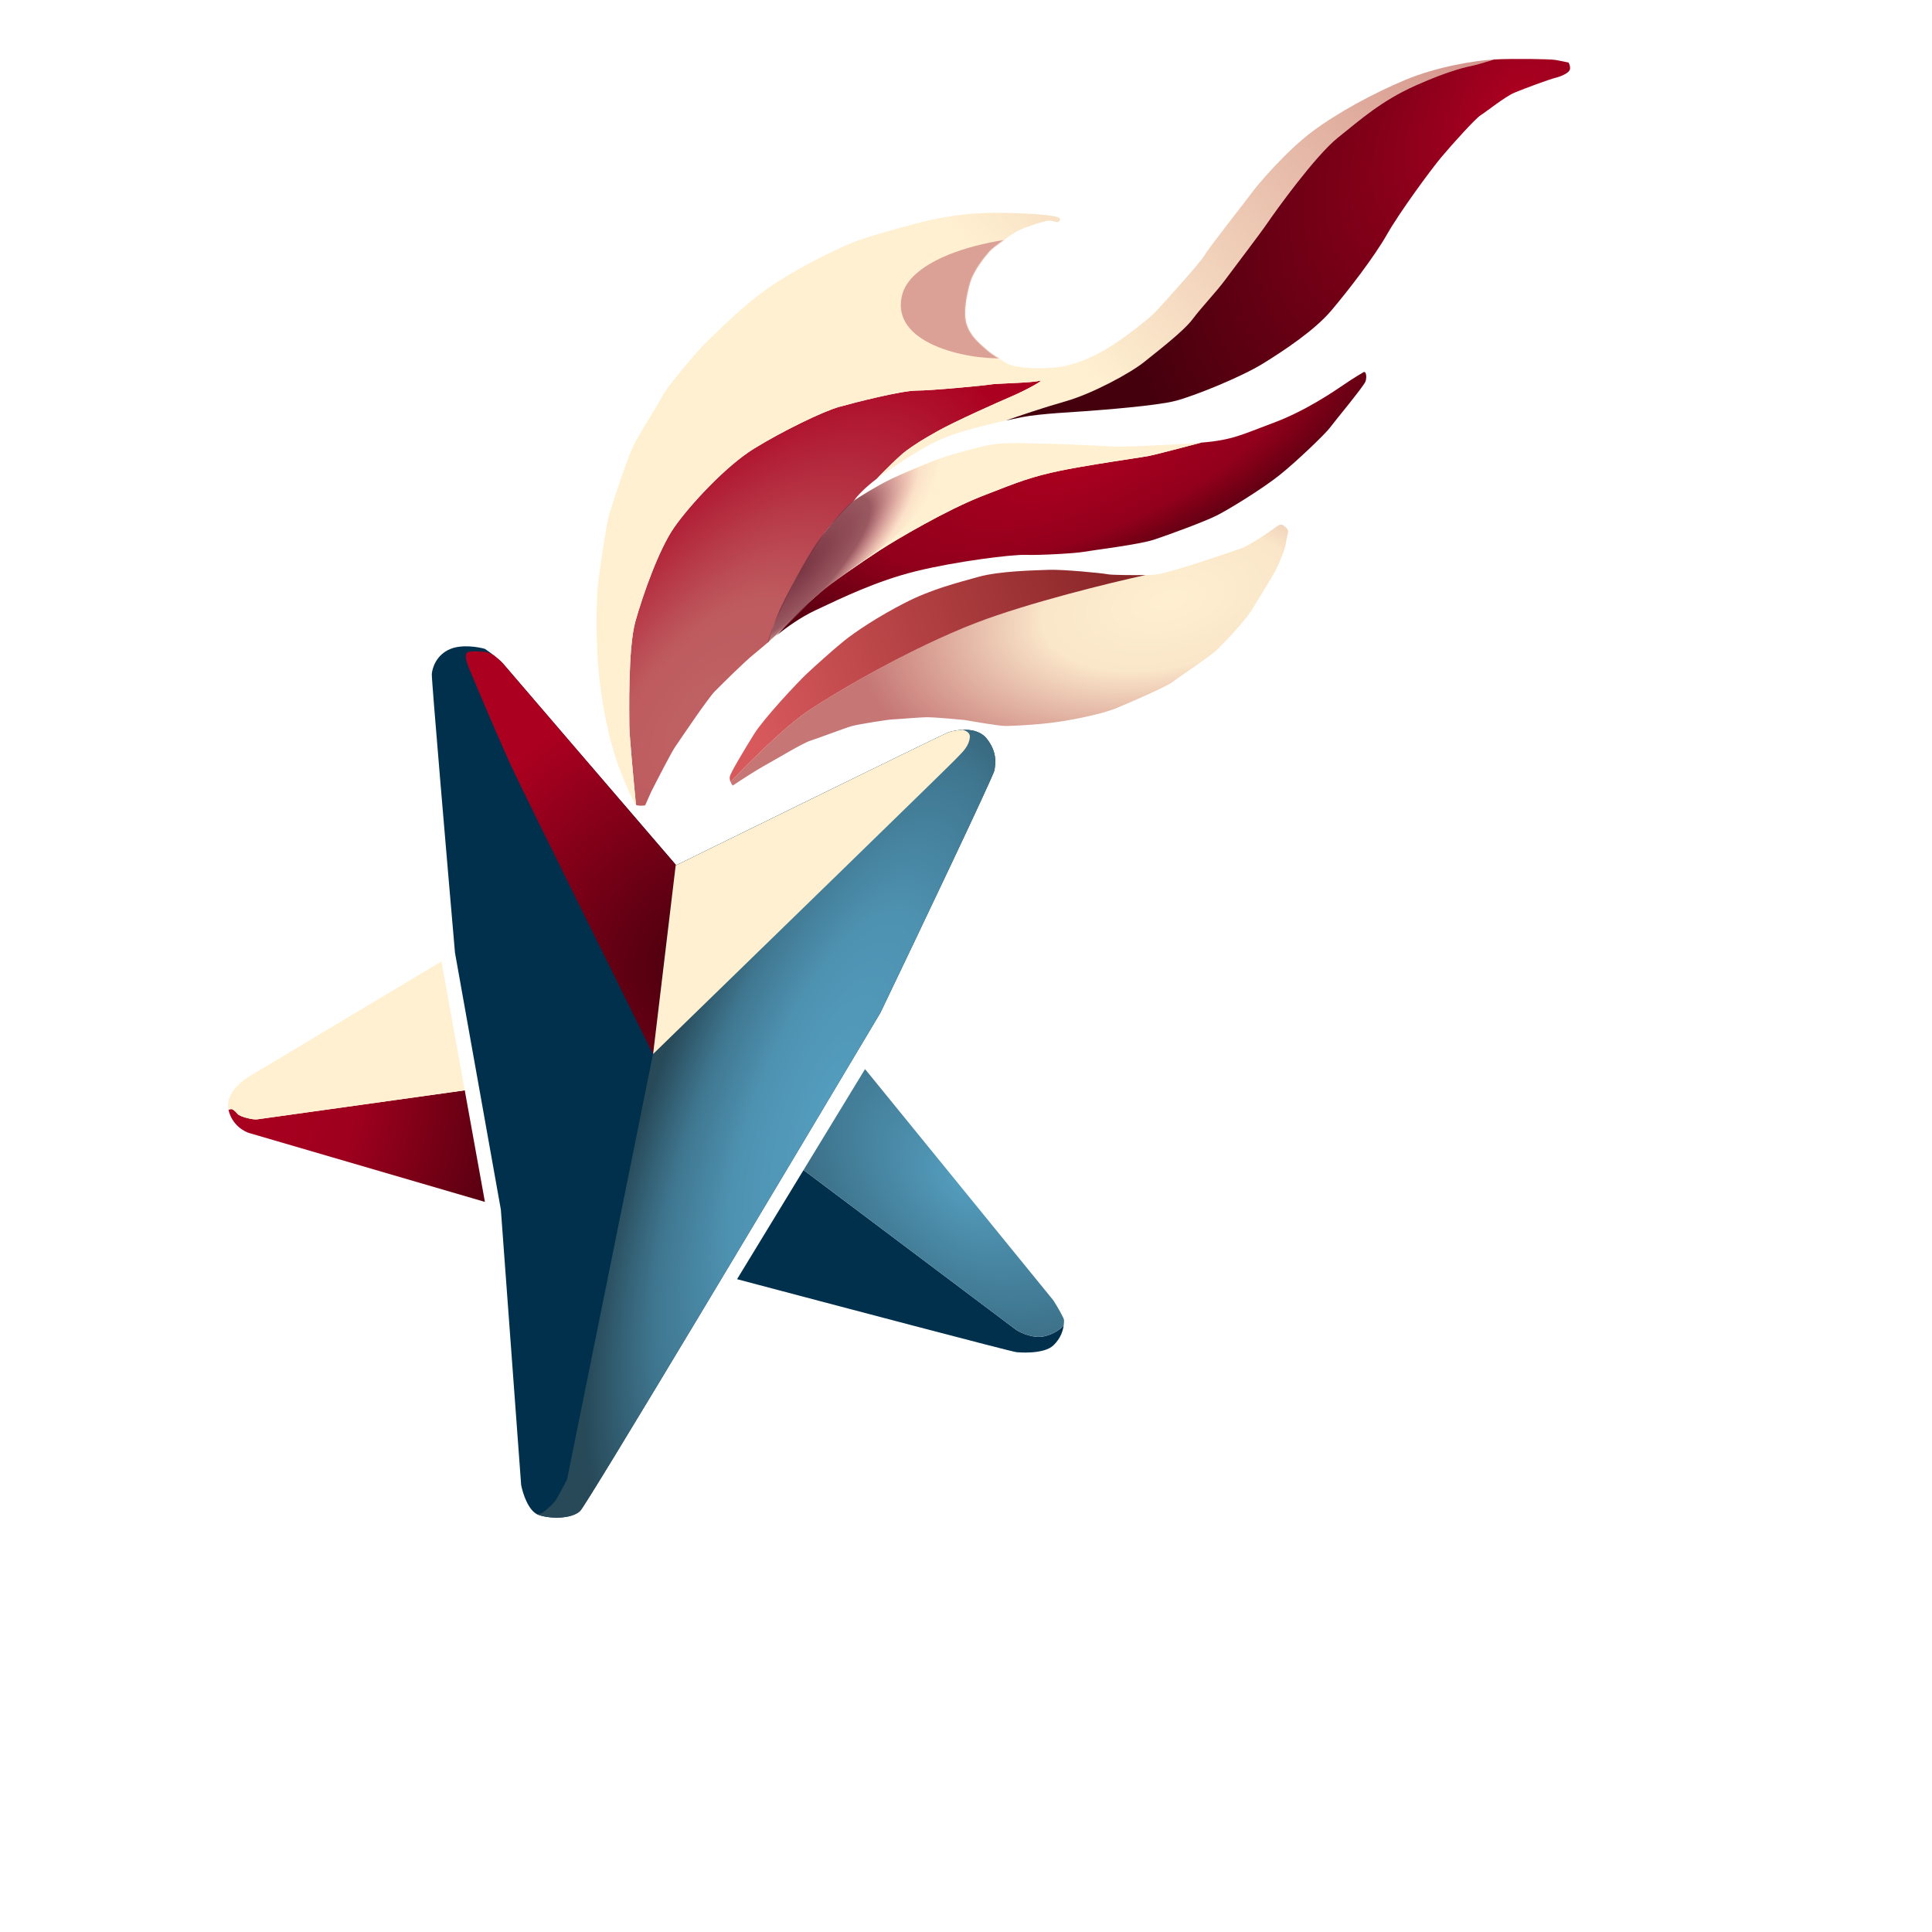 <svg width="1861" height="1861" viewBox="0 0 2000 2000" fill="none" xmlns="http://www.w3.org/2000/svg">
<rect width="1863" height="1863" rx="25%" fill="white"/>
<path d="M667.864 833.713L674.201 819.453C680.891 806.25 695.221 778.47 699.024 772.977C703.777 766.111 732.825 722.804 740.218 715.41L740.219 715.409L740.221 715.407C747.618 708.01 770.852 684.777 780.885 676.856C784.361 674.112 789.611 669.466 796.153 664.018C797.049 660.375 799.264 651.928 800.954 647.28C803.067 641.471 816.27 616.12 820.495 606.086C824.721 596.051 847.43 562.25 852.184 553.8C855.986 547.04 875.246 527.041 884.4 517.887C886.523 514.49 893.832 506.044 907.809 495.4C915.146 487.756 931.616 471.199 938.798 466.129C947.777 459.791 953.058 456.095 971.015 446.06C988.971 436.025 1032.81 416.484 1047.59 410.147C1062.38 403.809 1083.51 392.19 1075.59 394.302C1067.66 396.415 1030.69 396.943 1025.41 397.999C1020.13 399.056 964.149 404.337 948.833 404.337C933.517 404.337 885.456 416.484 868.556 421.237C851.656 425.991 809.405 446.588 780.357 464.545C751.309 482.501 713.812 523.168 697.967 545.878C682.123 568.588 665.751 615.064 657.829 643.055C649.907 671.047 651.491 740.761 651.491 751.852C651.491 760.724 656.069 809.771 658.357 833.185C660.47 834.452 665.575 834.065 667.864 833.713Z" fill="url(#paint0_radial_7_102)"/>
<path d="M919.257 487.255C946.192 469.298 965.733 456.623 988.443 449.229C1005.14 443.792 1024.7 438.926 1041.44 435.262C1052.64 431.291 1080.66 421.766 1103.05 415.428C1131.04 407.506 1170.65 385.852 1184.38 374.761C1198.11 363.67 1225.05 343.073 1234.56 330.398C1244.06 317.722 1258.85 302.407 1267.83 290.259C1276.81 278.112 1304.27 242.199 1312.19 230.58C1320.11 218.961 1361.31 161.394 1385.07 142.381C1408.84 123.368 1429.97 104.355 1465.35 88.511C1500.74 72.667 1519.22 68.97 1524.5 67.913C1528.73 67.068 1541.05 63.336 1546.68 61.576C1527.14 62.632 1487.53 68.97 1454.79 82.701C1422.04 96.433 1385.6 115.974 1358.67 136.043C1331.73 156.112 1301.63 191.498 1296.35 198.892C1291.07 206.285 1250.93 256.987 1247.23 263.852C1243.53 270.718 1204.45 314.026 1196.53 322.476C1188.61 330.926 1162.2 350.995 1147.41 359.974C1132.62 368.952 1112.03 378.986 1090.37 380.571C1068.72 382.155 1048.65 380.571 1040.73 375.289C1032.81 370.008 1029.11 368.952 1020.66 361.558L1020.46 361.386C1012.09 354.057 1004.26 347.208 1000.59 335.679C996.893 324.06 1000.59 305.047 1004.29 292.372C1007.98 279.697 1020.13 264.909 1024.36 260.155C1028.58 255.402 1048.12 241.671 1054.46 238.502C1060.8 235.333 1081.92 228.467 1085.62 228.467C1088.58 228.467 1092.84 229.524 1094.6 230.052C1097.06 228.819 1100.2 225.932 1093.01 224.242C1084.04 222.13 1066.61 221.073 1047.59 220.545L1047.04 220.53C1027.94 219.998 994.869 219.077 949.361 231.108C903.413 243.255 888.625 248.536 878.591 252.762C868.556 256.987 831.586 273.887 799.898 295.013C768.21 316.138 737.05 348.883 730.184 355.22C723.318 361.558 691.102 399.584 685.82 409.618C680.539 419.653 666.279 442.363 658.357 456.095C650.435 469.826 634.063 521.584 630.894 531.618C627.725 541.653 619.803 595.523 618.747 607.67C617.691 619.817 617.162 646.752 617.691 656.259C618.219 665.765 617.691 687.419 622.972 721.748C628.253 756.077 635.119 778.258 639.344 790.406C643.569 802.553 655.716 831.6 658.357 833.185C656.069 809.771 651.491 760.724 651.491 751.852C651.491 740.761 649.907 671.047 657.829 643.055C665.751 615.064 682.123 568.588 697.967 545.878C713.812 523.168 751.309 482.501 780.357 464.545C809.405 446.588 851.656 425.991 868.556 421.237C885.456 416.484 933.517 404.337 948.833 404.337C964.149 404.337 1020.13 399.056 1025.41 397.999C1030.69 396.943 1067.66 396.415 1075.59 394.302C1083.51 392.19 1062.38 403.809 1047.59 410.147C1032.81 416.484 988.971 436.025 971.015 446.06C953.058 456.095 947.777 459.791 938.798 466.129C931.616 471.199 915.146 487.756 907.809 495.4C911.22 492.802 915.029 490.073 919.257 487.255Z" fill="url(#paint1_linear_7_102)"/>
<path d="M1058.16 431.8C1077.17 428.103 1113.08 426.519 1126.29 425.463C1139.49 424.406 1197.06 420.181 1217.13 414.9C1237.2 409.618 1285.26 390.077 1307.44 376.346C1329.62 362.614 1360.78 342.017 1378.21 321.419C1395.64 300.822 1422.57 265.965 1435.78 242.727C1448.98 219.489 1481.2 175.653 1492.29 162.45C1503.38 149.247 1527.67 122.312 1532.95 119.143C1538.23 115.974 1557.78 100.13 1567.81 95.905C1577.84 91.68 1603.72 82.173 1610.06 80.589C1616.4 79.004 1623.26 75.835 1624.85 72.667C1626.12 70.132 1624.67 66.329 1623.79 64.745L1610.59 62.104C1605.31 61.048 1566.23 60.52 1546.68 61.576C1541.05 63.336 1528.73 67.068 1524.5 67.913C1519.22 68.97 1500.74 72.667 1465.35 88.511C1429.97 104.355 1408.84 123.368 1385.07 142.381C1361.31 161.394 1320.11 218.961 1312.19 230.58C1304.27 242.199 1276.81 278.112 1267.83 290.259C1258.85 302.407 1244.06 317.722 1234.56 330.398C1225.05 343.073 1198.11 363.67 1184.38 374.761C1170.65 385.852 1131.04 407.506 1103.05 415.428C1080.66 421.766 1052.64 431.291 1041.44 435.262C1047.46 433.942 1053.12 432.779 1058.16 431.8Z" fill="url(#paint2_radial_7_102)"/>
<path d="M843.733 631.964C871.725 618.761 907.638 601.332 948.305 591.298C988.971 581.263 1047.59 573.869 1061.85 574.397C1076.11 574.925 1113.61 572.813 1122.06 571.228C1130.51 569.644 1179.1 563.835 1194.94 558.553C1210.79 553.272 1246.7 540.068 1259.38 533.731C1272.05 527.393 1306.38 506.268 1324.34 492.008C1342.3 477.748 1372.4 448.701 1376.62 442.891C1380.85 437.082 1412.01 399.584 1413.59 394.831C1415.18 390.077 1414.12 383.74 1411.48 385.324C1408.84 386.909 1401.45 391.134 1391.41 397.999C1381.38 404.865 1351.27 425.463 1318.53 437.61C1285.78 449.757 1276.28 455.566 1243.53 458.207C1228.22 462.256 1196 470.671 1189.66 471.939C1187.11 472.449 1179.86 473.561 1170.17 475.046C1149.75 478.174 1118.54 482.957 1097.77 487.255C1068.31 493.349 1054 498.954 1020.54 512.054C1019.2 512.578 1017.84 513.113 1016.43 513.662C979.993 527.921 928.764 558.025 910.807 569.644C892.85 581.263 857.465 605.557 849.543 612.951C846.393 615.891 837.372 623.192 828.296 632.096C819.111 641.108 809.851 651.743 803.451 658.068C814.807 649.031 828.821 638.999 843.733 631.964Z" fill="url(#paint3_radial_7_102)"/>
<path d="M1243.53 458.207C1210.79 460.848 1163.78 462.432 1159.03 462.432C1157.45 462.432 1150.23 462.08 1140.61 461.611C1121.36 460.672 1092.49 459.263 1079.81 459.263C1075.42 459.263 1070.86 459.122 1066.16 458.977C1050.52 458.494 1033.37 457.964 1015.91 462.432C1014.4 462.817 1012.92 463.195 1011.44 463.57C990.671 468.852 972.333 473.516 938.798 488.311C934.409 490.247 930.236 492.175 926.292 494.069C904.42 504.57 889.62 514.009 884.4 517.887C875.246 527.041 855.986 547.04 852.184 553.8C847.43 562.25 824.721 596.051 820.495 606.086C816.27 616.12 803.067 641.471 800.954 647.28C799.264 651.928 797.049 660.375 796.153 664.018C798.435 662.117 800.875 660.118 803.451 658.068C809.851 651.743 819.111 641.108 828.296 632.096C837.372 623.192 846.393 615.891 849.543 612.951C857.465 605.557 892.85 581.263 910.807 569.644C928.764 558.025 979.993 527.921 1016.43 513.662C1017.84 513.113 1019.2 512.578 1020.54 512.054C1054 498.954 1068.31 493.349 1097.77 487.255C1118.54 482.957 1149.75 478.174 1170.17 475.046C1179.86 473.561 1187.11 472.449 1189.66 471.939C1196 470.671 1228.22 462.256 1243.53 458.207Z" fill="#FFF0D1"/>
<path d="M758.49 813.211C765.99 808.211 783.19 797.011 791.99 792.211C802.99 786.211 830.99 769.211 838.99 766.711C846.99 764.211 874.49 753.711 881.49 751.711C888.49 749.711 920.49 744.711 923.99 744.711C927.49 744.711 952.376 742.461 960.317 742.461C966.669 742.461 988.298 744.351 998.318 745.296C1010.04 747.376 1034.96 751.535 1040.86 751.535C1048.23 751.535 1066.95 750.401 1078.86 749.267C1090.77 748.132 1101.55 746.431 1110.62 744.729C1119.69 743.028 1142.38 738.49 1154.86 733.386C1167.34 728.281 1208.18 710.698 1214.41 705.594C1220.65 700.489 1252.98 679.503 1260.36 672.13C1267.73 664.757 1288.71 643.204 1296.66 630.159C1304.6 617.114 1318.78 594.426 1321.61 588.187C1324.45 581.948 1330.12 570.037 1331.25 561.53C1332.39 553.022 1335.22 549.619 1331.82 546.783C1328.42 543.947 1327.28 540.544 1319.91 546.216C1312.54 551.888 1292.69 564.933 1284.74 567.769C1276.8 570.605 1239.37 583.083 1233.7 584.784C1228.03 586.486 1203.07 594.426 1194.56 594.993C1192.74 595.115 1189.71 595.211 1186.03 595.275C1149.93 603.121 1064.22 624.033 1010.23 644.905C942.734 670.996 865.598 716.37 836.104 736.222C812.51 752.103 773.05 791.643 756.27 809.429C756.939 811.046 757.843 812.421 758.49 813.211Z" fill="url(#paint4_radial_7_102)"/>
<path d="M1146.35 594.426C1141.25 593.292 1099.84 589.322 1085.66 589.889C1071.48 590.456 1034.62 591.023 1012.5 597.262C990.378 603.501 964.854 609.74 937.063 623.92C909.271 638.099 885.449 653.98 873.538 663.622C861.627 673.264 843.478 689.713 834.97 697.653C826.462 705.594 790.73 743.595 780.521 760.043C770.311 776.491 756.699 799.179 755.565 803.716C755.091 805.611 755.54 807.664 756.27 809.429C773.05 791.643 812.51 752.103 836.104 736.222C865.598 716.37 942.734 670.996 1010.23 644.905C1064.22 624.033 1149.93 603.121 1186.03 595.275C1172.56 595.508 1150.36 595.317 1146.35 594.426Z" fill="url(#paint5_linear_7_102)"/>
<path fill-rule="evenodd" clip-rule="evenodd" d="M1101.12 1372.19C1097.29 1376.37 1091.01 1380.83 1081.49 1383.21C1070.29 1386.01 1057.16 1380.04 1051.99 1376.71L831.829 1211.21L762.99 1324.21C857.324 1349.21 1047.19 1399.31 1051.99 1399.71C1052.44 1399.75 1053.59 1399.86 1053.59 1399.86C1053.59 1399.86 1080.31 1402.42 1090.49 1392.71C1097.94 1385.6 1100.35 1377.57 1101.12 1372.19Z" fill="#01304C"/>
<path d="M1101.49 1366.71C1101.49 1364.31 1094.16 1352.04 1090.49 1346.21L895.49 1106.71L831.829 1211.21L1051.99 1376.71C1057.16 1380.04 1070.29 1386.01 1081.49 1383.21C1091.01 1380.83 1097.29 1376.37 1101.12 1372.19C1101.49 1369.63 1101.49 1367.68 1101.49 1366.71Z" fill="url(#paint6_radial_7_102)"/>
<path d="M258.99 1173.21L501.99 1244.21L481.117 1128.71L266.49 1158.71C262.324 1159.54 248.548 1156.16 245.99 1153.21C239.49 1145.71 238.99 1148.71 236.49 1148.71C240.09 1164.71 252.99 1171.71 258.99 1173.21Z" fill="url(#paint7_radial_7_102)"/>
<path d="M258.99 1113.71C249.99 1118.71 232.89 1132.71 236.49 1148.71C238.99 1148.71 239.49 1145.71 245.99 1153.21C248.548 1156.16 262.324 1159.54 266.49 1158.71L481.117 1128.71L456.99 995.211L258.99 1113.71Z" fill="#FFF0D1"/>
<path d="M501.99 671.711C495.157 669.711 478.49 666.911 466.49 671.711C451.49 677.711 447.49 691.711 446.99 697.711C446.59 702.511 462.824 892.044 470.99 986.211L518.49 1252.21L539.49 1537.21C541.157 1546.04 547.09 1564.61 557.49 1568.21C570.49 1572.71 591.99 1572.21 600.49 1564.21C607.29 1557.81 810.657 1217.54 911.49 1048.21C950.49 966.877 1028.69 802.811 1029.49 797.211C1030.49 790.211 1032.49 778.711 1021.49 764.711C1010.49 750.711 986.99 756.211 981.49 758.211C977.09 759.811 791.99 850.544 699.99 895.711C641.99 828.211 524.99 692.011 520.99 687.211C516.99 682.411 506.657 674.877 501.99 671.711Z" fill="#01304C"/>
<path d="M699.99 895.711L675.99 1091.21L586.99 1531.71C583.99 1537.38 577.49 1549.51 575.49 1552.71C572.99 1556.71 563.99 1564.71 560.99 1566.21C559.1 1567.16 556.88 1567.34 555.452 1567.29C556.111 1567.66 556.791 1567.97 557.49 1568.21C570.49 1572.71 591.99 1572.21 600.49 1564.21C607.29 1557.81 810.657 1217.54 911.49 1048.21C950.49 966.877 1028.69 802.811 1029.49 797.211C1029.52 797.031 1029.54 796.849 1029.57 796.664C1030.58 789.62 1032.21 778.352 1021.49 764.711C1010.49 750.711 986.99 756.211 981.49 758.211C977.09 759.811 791.99 850.544 699.99 895.711Z" fill="url(#paint8_radial_7_102)"/>
<path d="M501.49 674.711C503.893 674.711 507.949 676.59 510.949 678.231C514.884 681.281 518.847 684.638 520.99 687.211C524.984 692.004 641.643 827.806 699.731 895.409L699.49 895.711L676.102 1091.1C676.102 1091.1 676.102 1091.1 676.102 1091.1C676.064 1091.14 676.027 1091.17 675.99 1091.21C633.99 1006.38 546.79 830.011 533.99 803.211C517.99 769.711 487.99 697.711 485.49 691.711C482.99 685.711 479.49 675.711 485.49 674.711C489.674 674.013 493.857 674.288 497.362 674.519C498.885 674.619 500.279 674.711 501.49 674.711Z" fill="url(#paint9_radial_7_102)"/>
<path d="M699.731 895.409L699.49 895.711L676.102 1091.1C778.306 991.732 983.692 791.909 988.49 786.711C989.564 785.547 990.718 784.384 991.895 783.197C997.293 777.756 1003.17 771.831 1003.99 763.211C1004.38 759.138 1001.1 756.781 996.762 755.491C989.905 755.749 983.929 757.324 981.49 758.211C977.64 759.611 835.442 829.253 738.319 876.9C724.445 883.707 711.49 890.065 699.99 895.711C699.904 895.61 699.818 895.51 699.731 895.409Z" fill="#FFF0D1"/>
<mask id="mask0_7_102" style="mask-type:alpha" maskUnits="userSpaceOnUse" x="617" y="61" width="1009" height="774">
<path d="M667.864 833.713L674.201 819.453C680.891 806.25 695.221 778.47 699.024 772.977C703.777 766.111 732.825 722.804 740.218 715.41L740.219 715.409L740.221 715.407C747.618 708.01 770.852 684.777 780.885 676.856C784.361 674.112 789.611 669.466 796.153 664.018C797.049 660.375 799.264 651.928 800.954 647.28C803.067 641.471 816.27 616.12 820.495 606.086C824.721 596.051 847.43 562.25 852.184 553.8C855.986 547.04 875.246 527.041 884.4 517.887C886.523 514.49 893.832 506.044 907.809 495.4C915.146 487.756 931.616 471.199 938.798 466.129C947.777 459.791 953.058 456.095 971.015 446.06C988.971 436.025 1032.81 416.484 1047.59 410.147C1062.38 403.809 1083.51 392.19 1075.59 394.302C1067.66 396.415 1030.69 396.943 1025.41 397.999C1020.13 399.056 964.149 404.337 948.833 404.337C933.517 404.337 885.456 416.484 868.556 421.237C851.656 425.991 809.405 446.588 780.357 464.545C751.309 482.501 713.812 523.168 697.967 545.878C682.123 568.588 665.751 615.064 657.829 643.055C649.907 671.047 651.491 740.761 651.491 751.852C651.491 760.724 656.069 809.771 658.357 833.185C660.47 834.452 665.575 834.065 667.864 833.713Z" fill="url(#paint10_radial_7_102)"/>
<path d="M919.257 487.255C946.192 469.298 965.733 456.623 988.443 449.229C1005.14 443.792 1024.7 438.926 1041.44 435.262C1052.64 431.291 1080.66 421.766 1103.05 415.428C1131.04 407.506 1170.65 385.852 1184.38 374.761C1198.11 363.67 1225.05 343.073 1234.56 330.398C1244.06 317.722 1258.85 302.407 1267.83 290.259C1276.81 278.112 1304.27 242.199 1312.19 230.58C1320.11 218.961 1361.31 161.394 1385.07 142.381C1408.84 123.368 1429.97 104.355 1465.35 88.511C1500.74 72.667 1519.22 68.97 1524.5 67.913C1528.73 67.068 1541.05 63.336 1546.68 61.576C1527.14 62.632 1487.53 68.97 1454.79 82.701C1422.04 96.433 1385.6 115.974 1358.67 136.043C1331.73 156.112 1301.63 191.498 1296.35 198.892C1291.07 206.285 1250.93 256.987 1247.23 263.852C1243.53 270.718 1204.45 314.026 1196.53 322.476C1188.61 330.926 1162.2 350.995 1147.41 359.974C1132.62 368.952 1112.03 378.986 1090.37 380.571C1068.72 382.155 1048.65 380.571 1040.73 375.289C1032.81 370.008 1029.11 368.952 1020.66 361.558L1020.46 361.386C1012.09 354.057 1004.26 347.208 1000.59 335.679C996.893 324.06 1000.59 305.047 1004.29 292.372C1007.98 279.697 1020.13 264.909 1024.36 260.155C1028.58 255.402 1048.12 241.671 1054.46 238.502C1060.8 235.333 1081.92 228.467 1085.62 228.467C1088.58 228.467 1092.84 229.524 1094.6 230.052C1097.06 228.819 1100.2 225.932 1093.01 224.242C1084.04 222.13 1066.61 221.073 1047.59 220.545L1047.04 220.53C1027.94 219.998 994.869 219.077 949.361 231.108C903.413 243.255 888.625 248.536 878.591 252.762C868.556 256.987 831.586 273.887 799.898 295.013C768.21 316.138 737.05 348.883 730.184 355.22C723.318 361.558 691.102 399.584 685.82 409.618C680.539 419.653 666.279 442.363 658.357 456.095C650.435 469.826 634.063 521.584 630.894 531.618C627.725 541.653 619.803 595.523 618.747 607.67C617.691 619.817 617.162 646.752 617.691 656.259C618.219 665.765 617.691 687.419 622.972 721.748C628.253 756.077 635.119 778.258 639.344 790.406C643.569 802.553 655.716 831.6 658.357 833.185C656.069 809.771 651.491 760.724 651.491 751.852C651.491 740.761 649.907 671.047 657.829 643.055C665.751 615.064 682.123 568.588 697.967 545.878C713.812 523.168 751.309 482.501 780.357 464.545C809.405 446.588 851.656 425.991 868.556 421.237C885.456 416.484 933.517 404.337 948.833 404.337C964.149 404.337 1020.13 399.056 1025.41 397.999C1030.69 396.943 1067.66 396.415 1075.59 394.302C1083.51 392.19 1062.38 403.809 1047.59 410.147C1032.81 416.484 988.971 436.025 971.015 446.06C953.058 456.095 947.777 459.791 938.798 466.129C931.616 471.199 915.146 487.756 907.809 495.4C911.22 492.802 915.029 490.073 919.257 487.255Z" fill="url(#paint11_linear_7_102)"/>
<path d="M1058.16 431.8C1077.17 428.103 1113.08 426.519 1126.29 425.463C1139.49 424.406 1197.06 420.181 1217.13 414.9C1237.2 409.618 1285.26 390.077 1307.44 376.346C1329.62 362.614 1360.78 342.017 1378.21 321.419C1395.64 300.822 1422.57 265.965 1435.78 242.727C1448.98 219.489 1481.2 175.653 1492.29 162.45C1503.38 149.247 1527.67 122.312 1532.95 119.143C1538.23 115.974 1557.78 100.13 1567.81 95.905C1577.84 91.68 1603.72 82.173 1610.06 80.589C1616.4 79.004 1623.26 75.835 1624.85 72.667C1626.12 70.132 1624.67 66.329 1623.79 64.745L1610.59 62.104C1605.31 61.048 1566.23 60.52 1546.68 61.576C1541.05 63.336 1528.73 67.068 1524.5 67.913C1519.22 68.97 1500.74 72.667 1465.35 88.511C1429.97 104.355 1408.84 123.368 1385.07 142.381C1361.31 161.394 1320.11 218.961 1312.19 230.58C1304.27 242.199 1276.81 278.112 1267.83 290.259C1258.85 302.407 1244.06 317.722 1234.56 330.398C1225.05 343.073 1198.11 363.67 1184.38 374.761C1170.65 385.852 1131.04 407.506 1103.05 415.428C1080.66 421.766 1052.64 431.291 1041.44 435.262C1047.46 433.942 1053.12 432.779 1058.16 431.8Z" fill="url(#paint12_radial_7_102)"/>
<path d="M843.733 631.964C871.725 618.761 907.638 601.332 948.305 591.298C988.971 581.263 1047.59 573.869 1061.85 574.397C1076.11 574.925 1113.61 572.813 1122.06 571.228C1130.51 569.644 1179.1 563.835 1194.94 558.553C1210.79 553.272 1246.7 540.068 1259.38 533.731C1272.05 527.393 1306.38 506.268 1324.34 492.008C1342.3 477.748 1372.4 448.701 1376.62 442.891C1380.85 437.082 1412.01 399.584 1413.59 394.831C1415.18 390.077 1414.12 383.74 1411.48 385.324C1408.84 386.909 1401.45 391.134 1391.41 397.999C1381.38 404.865 1351.27 425.463 1318.53 437.61C1285.78 449.757 1276.28 455.566 1243.53 458.207C1228.22 462.256 1196 470.671 1189.66 471.939C1187.11 472.449 1179.86 473.561 1170.17 475.046C1149.75 478.174 1118.54 482.957 1097.77 487.255C1068.31 493.349 1054 498.954 1020.54 512.054C1019.2 512.578 1017.84 513.113 1016.43 513.662C979.993 527.921 928.764 558.025 910.807 569.644C892.85 581.263 857.465 605.557 849.543 612.951C846.393 615.891 837.372 623.192 828.296 632.096C819.111 641.108 809.851 651.743 803.451 658.068C814.807 649.031 828.821 638.999 843.733 631.964Z" fill="url(#paint13_radial_7_102)"/>
<path d="M1243.53 458.207C1210.79 460.848 1163.78 462.432 1159.03 462.432C1157.45 462.432 1150.23 462.08 1140.61 461.611C1121.36 460.672 1092.49 459.263 1079.81 459.263C1075.42 459.263 1070.86 459.122 1066.16 458.977C1050.52 458.494 1033.37 457.964 1015.91 462.432C1014.4 462.817 1012.92 463.195 1011.44 463.57C990.671 468.852 972.333 473.516 938.798 488.311C934.409 490.247 930.236 492.175 926.292 494.069C904.42 504.57 889.62 514.009 884.4 517.887C875.246 527.041 855.986 547.04 852.184 553.8C847.43 562.25 824.721 596.051 820.495 606.086C816.27 616.12 803.067 641.471 800.954 647.28C799.264 651.928 797.049 660.375 796.153 664.018C798.435 662.117 800.875 660.118 803.451 658.068C809.851 651.743 819.111 641.108 828.296 632.096C837.372 623.192 846.393 615.891 849.543 612.951C857.465 605.557 892.85 581.263 910.807 569.644C928.764 558.025 979.993 527.921 1016.43 513.662C1017.84 513.113 1019.2 512.578 1020.54 512.054C1054 498.954 1068.31 493.349 1097.77 487.255C1118.54 482.957 1149.75 478.174 1170.17 475.046C1179.86 473.561 1187.11 472.449 1189.66 471.939C1196 470.671 1228.22 462.256 1243.53 458.207Z" fill="url(#paint14_radial_7_102)"/>
</mask>
<g mask="url(#mask0_7_102)">
<g filter="url(#filter0_f_7_102)">
<path d="M934.05 304.784C947.654 254.255 1079.81 234.821 1118.68 250.368L1151.71 345.596C1128.39 353.37 1073.59 369.306 1040.94 370.861C1000.13 372.805 920.446 355.314 934.05 304.784Z" fill="#DBA196"/>
</g>
</g>
<path d="M806.49 632.711C801.69 643.911 795.956 660.029 794.49 665.211C804.151 656.231 808.99 653.711 841.99 619.711C881.49 585.711 914.246 570.536 943.49 538.711C971.606 508.114 969.271 484.857 972.99 474.711C964.072 478.377 934.543 489.911 920.752 496.711C906.962 503.511 890.498 513.877 883.99 518.211C882.824 518.877 879.59 521.111 875.99 524.711C871.49 529.211 856.99 546.211 846.49 560.711C835.99 575.211 812.49 618.711 806.49 632.711Z" fill="url(#paint15_radial_7_102)"/>
<defs>
<filter id="filter0_f_7_102" x="884.506" y="197.142" width="315.208" height="221.863" filterUnits="userSpaceOnUse" color-interpolation-filters="sRGB">
<feFlood flood-opacity="0" result="BackgroundImageFix"/>
<feBlend mode="normal" in="SourceGraphic" in2="BackgroundImageFix" result="shape"/>
<feGaussianBlur stdDeviation="24" result="effect1_foregroundBlur_7_102"/>
</filter>
<radialGradient id="paint0_radial_7_102" cx="0" cy="0" r="1" gradientUnits="userSpaceOnUse" gradientTransform="translate(725.113 741.022) rotate(-51.546) scale(452.188 206.493)">
<stop stop-color="#BF6264"/>
<stop offset="0.325" stop-color="#BE5B5F"/>
<stop offset="1" stop-color="#AB0020"/>
</radialGradient>
<linearGradient id="paint1_linear_7_102" x1="1136.51" y1="392.117" x2="1501.04" y2="48.419" gradientUnits="userSpaceOnUse">
<stop stop-color="#FFF0D1"/>
<stop offset="1" stop-color="#D6978E"/>
</linearGradient>
<radialGradient id="paint2_radial_7_102" cx="0" cy="0" r="1" gradientUnits="userSpaceOnUse" gradientTransform="translate(1570.07 98.16) rotate(132.809) scale(500.071 277.477)">
<stop stop-color="#AB0020"/>
<stop offset="1" stop-color="#45000D"/>
</radialGradient>
<radialGradient id="paint3_radial_7_102" cx="0" cy="0" r="1" gradientUnits="userSpaceOnUse" gradientTransform="translate(1117.68 480.58) rotate(68.04) scale(129.92 393.708)">
<stop stop-color="#AB0020"/>
<stop offset="0.565" stop-color="#92001B"/>
<stop offset="1" stop-color="#45000D"/>
</radialGradient>
<radialGradient id="paint4_radial_7_102" cx="0" cy="0" r="1" gradientUnits="userSpaceOnUse" gradientTransform="translate(1209.41 621.249) rotate(167.074) scale(325.919 169.851)">
<stop stop-color="#FFF0D1"/>
<stop offset="0.408" stop-color="#FAE6C9"/>
<stop offset="1" stop-color="#C57675"/>
</radialGradient>
<linearGradient id="paint5_linear_7_102" x1="777.99" y1="750.211" x2="1280.49" y2="562.711" gradientUnits="userSpaceOnUse">
<stop stop-color="#D7595C"/>
<stop offset="1" stop-color="#721617"/>
</linearGradient>
<radialGradient id="paint6_radial_7_102" cx="0" cy="0" r="1" gradientUnits="userSpaceOnUse" gradientTransform="translate(995.24 1222.97) rotate(42.947) scale(377.97 237.698)">
<stop stop-color="#549DBE"/>
<stop offset="1" stop-color="#274958"/>
</radialGradient>
<radialGradient id="paint7_radial_7_102" cx="0" cy="0" r="1" gradientUnits="userSpaceOnUse" gradientTransform="translate(260.218 1135.77) rotate(-1.548) scale(301.306 321.865)">
<stop stop-color="#AB0020"/>
<stop offset="0.375" stop-color="#9D001D"/>
<stop offset="1" stop-color="#45000D"/>
</radialGradient>
<radialGradient id="paint8_radial_7_102" cx="0" cy="0" r="1" gradientUnits="userSpaceOnUse" gradientTransform="translate(857.468 1144.8) rotate(111.541) scale(519.864 178.151)">
<stop stop-color="#549DBE"/>
<stop offset="0.405" stop-color="#4E92B1"/>
<stop offset="0.72" stop-color="#3F768F"/>
<stop offset="1" stop-color="#274958"/>
</radialGradient>
<radialGradient id="paint9_radial_7_102" cx="0" cy="0" r="1" gradientUnits="userSpaceOnUse" gradientTransform="translate(728.292 993.317) rotate(142.853) scale(337.018 279.668)">
<stop stop-color="#45000D"/>
<stop offset="1" stop-color="#AB0020"/>
</radialGradient>
<radialGradient id="paint10_radial_7_102" cx="0" cy="0" r="1" gradientUnits="userSpaceOnUse" gradientTransform="translate(1121.42 447.529) scale(503.932 386.529)">
<stop stop-color="#BF6264"/>
<stop offset="0.325" stop-color="#BE5B5F"/>
<stop offset="1" stop-color="#AB0020"/>
</radialGradient>
<linearGradient id="paint11_linear_7_102" x1="1136.51" y1="392.117" x2="1501.04" y2="48.419" gradientUnits="userSpaceOnUse">
<stop stop-color="#FFF0D1"/>
<stop offset="1" stop-color="#D6978E"/>
</linearGradient>
<radialGradient id="paint12_radial_7_102" cx="0" cy="0" r="1" gradientUnits="userSpaceOnUse" gradientTransform="translate(1570.07 98.16) rotate(132.809) scale(500.071 277.477)">
<stop stop-color="#AB0020"/>
<stop offset="1" stop-color="#45000D"/>
</radialGradient>
<radialGradient id="paint13_radial_7_102" cx="0" cy="0" r="1" gradientUnits="userSpaceOnUse" gradientTransform="translate(1117.68 480.58) rotate(68.04) scale(129.92 393.708)">
<stop stop-color="#AB0020"/>
<stop offset="0.565" stop-color="#92001B"/>
<stop offset="1" stop-color="#45000D"/>
</radialGradient>
<radialGradient id="paint14_radial_7_102" cx="0" cy="0" r="1" gradientUnits="userSpaceOnUse" gradientTransform="translate(1121.42 447.529) scale(503.932 386.529)">
<stop stop-color="#BF6264"/>
<stop offset="0.325" stop-color="#BE5B5F"/>
<stop offset="1" stop-color="#AB0020"/>
</radialGradient>
<radialGradient id="paint15_radial_7_102" cx="0" cy="0" r="1" gradientUnits="userSpaceOnUse" gradientTransform="translate(824.49 592.211) rotate(-45.683) scale(207.551 62.205)">
<stop stop-color="#763341"/>
<stop offset="0.502" stop-color="#863A4A" stop-opacity="0.838"/>
<stop offset="0.838" stop-color="#D25B74" stop-opacity="0.095"/>
<stop offset="1" stop-color="#DC5F79" stop-opacity="0"/>
</radialGradient>
</defs>
</svg>
